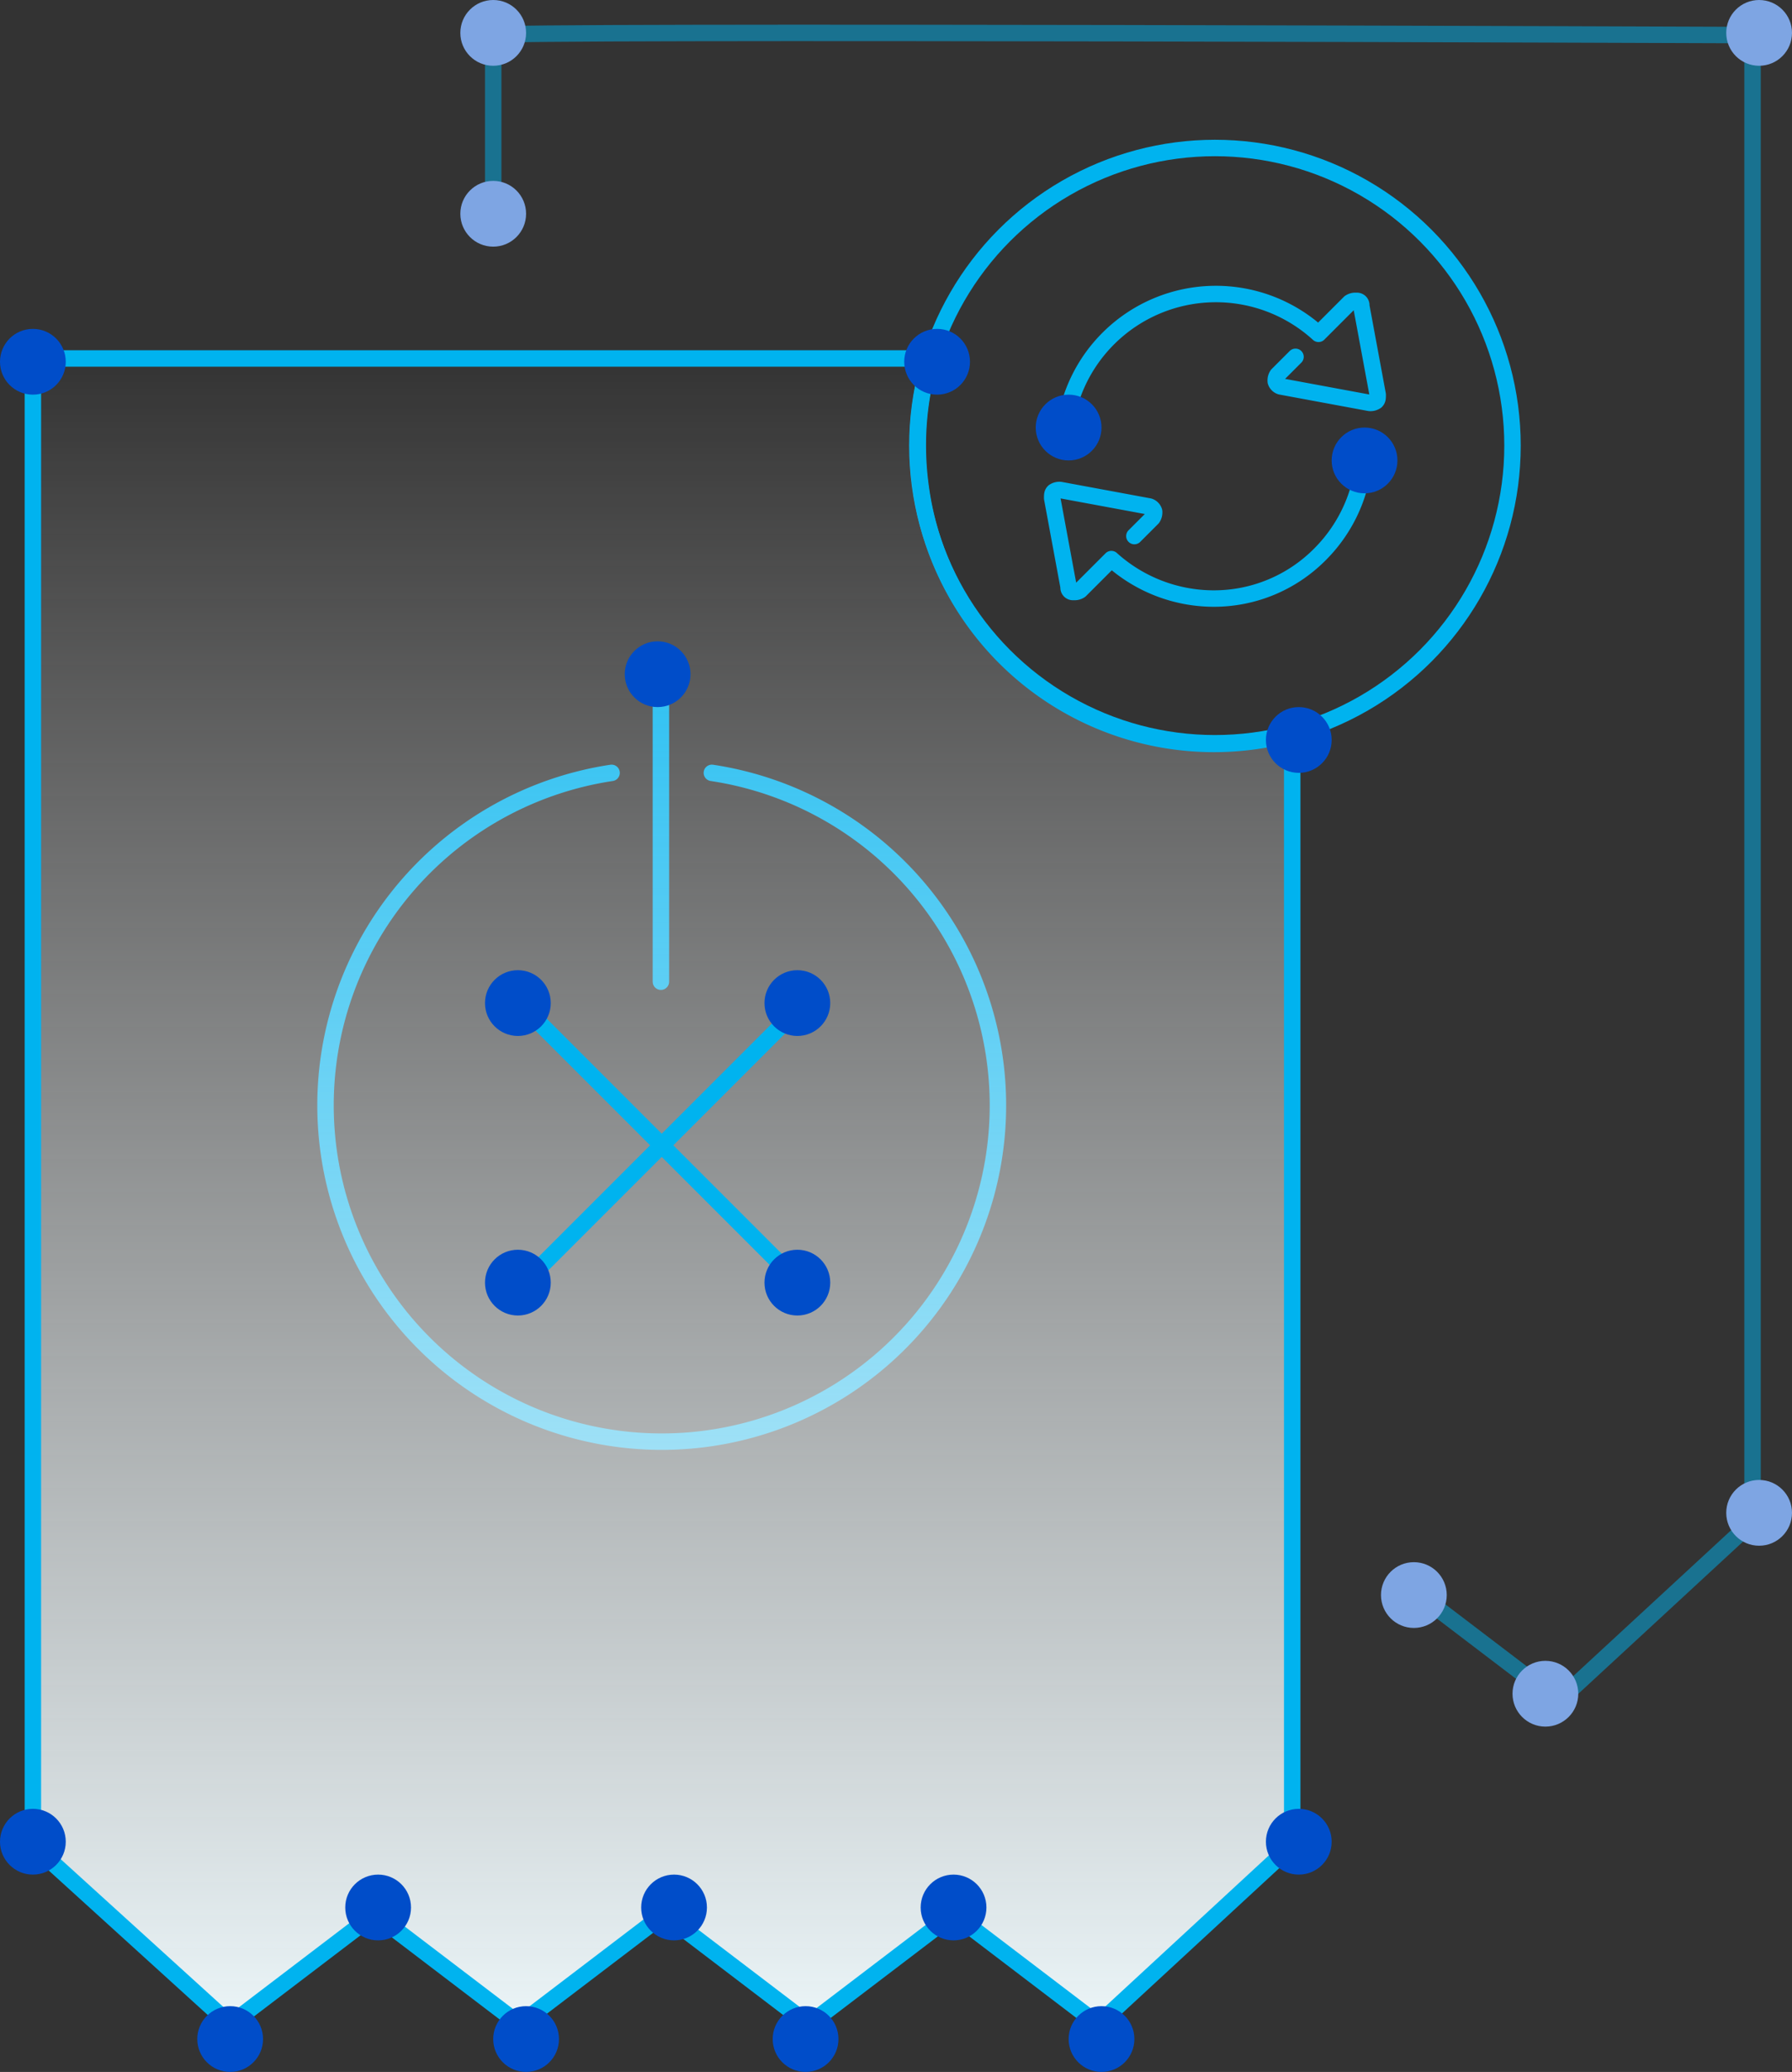 <svg xmlns="http://www.w3.org/2000/svg" xmlns:xlink="http://www.w3.org/1999/xlink" viewBox="0 0 109 126"><rect x="0" y="0" width="109" height="126" fill="#333333" stroke="none"/><defs><style>.a,.b,.e{fill:none;}.a,.b,.c,.e{stroke:#00b3ef;stroke-miterlimit:10;}.a{stroke-linecap:round;stroke-linejoin:round;}.c{fill:url(#a);}.d{fill:#004dc9;}.e{opacity:0.5;}.f{fill:#7ea5e3;}</style><linearGradient id="a" x1="0.5" x2="0.5" y2="1" gradientUnits="objectBoundingBox"><stop offset="0" stop-color="#fff" stop-opacity="0"/><stop offset="1" stop-color="#ebf5f8"/></linearGradient></defs><g transform="translate(-810.5 -6807)"><g transform="translate(471.5 -1028)"><g transform="translate(340.5 7843.5)"><path class="a" d="M41.8,38.5a20.45,20.45,0,1,1-6.1,0"/><line class="a" y2="19.5" transform="translate(38.7 31.7)"/><circle class="b" cx="18.1" cy="18.1" r="18.1" transform="translate(54.3 0.5)"/><path class="c" d="M.5,103.7V13.3H55.1a18.42,18.42,0,0,0-.6,7.8,17.993,17.993,0,0,0,22.6,15v67.6L65.3,114.6l-8.8-6.7-8.8,6.7-8.8-6.7-8.8,6.7-8.8-6.7-8.8,6.7Z"/><path class="a" d="M77.3,13.2l-1.1,1.1a.6.6,0,0,0-.1.4.451.451,0,0,0,.3.3l5.4,1a.6.6,0,0,0,.4-.1c.1-.1.1-.2.1-.4l-1-5.4a.265.265,0,0,0-.3-.3.6.6,0,0,0-.4.1l-1.9,1.9a9.263,9.263,0,0,0-15.5,6.5"/><path class="a" d="M67.5,24.1,68.6,23a.6.6,0,0,0,.1-.4.451.451,0,0,0-.3-.3l-5.4-1a.6.6,0,0,0-.4.1c-.1.1-.1.2-.1.4l1,5.4a.265.265,0,0,0,.3.3.6.6,0,0,0,.4-.1l1.9-1.9a9.305,9.305,0,0,0,6.2,2.4,9.079,9.079,0,0,0,6.5-2.7A9.252,9.252,0,0,0,81.5,19"/><line class="a" x1="15.3" y2="15.3" transform="translate(31.1 53.5)"/><line class="a" x2="15.3" y2="15.3" transform="translate(31.1 53.5)"/></g><circle class="d" cx="2" cy="2" r="2" transform="translate(339 7855)"/><circle class="d" cx="2" cy="2" r="2" transform="translate(394 7855)"/><circle class="d" cx="2" cy="2" r="2" transform="translate(402 7859)"/><circle class="d" cx="2" cy="2" r="2" transform="translate(420 7861)"/><circle class="d" cx="2" cy="2" r="2" transform="translate(416 7878)"/><circle class="d" cx="2" cy="2" r="2" transform="translate(377 7874)"/><circle class="d" cx="2" cy="2" r="2" transform="translate(385.5 7911)"/><circle class="d" cx="2" cy="2" r="2" transform="translate(368.5 7911)"/><circle class="d" cx="2" cy="2" r="2" transform="translate(385.5 7894)"/><circle class="d" cx="2" cy="2" r="2" transform="translate(368.5 7894)"/><circle class="d" cx="2" cy="2" r="2" transform="translate(339 7945)"/><circle class="d" cx="2" cy="2" r="2" transform="translate(351 7957)"/><circle class="d" cx="2" cy="2" r="2" transform="translate(369 7957)"/><circle class="d" cx="2" cy="2" r="2" transform="translate(386 7957)"/><circle class="d" cx="2" cy="2" r="2" transform="translate(404 7957)"/><circle class="d" cx="2" cy="2" r="2" transform="translate(360 7949)"/><circle class="d" cx="2" cy="2" r="2" transform="translate(378 7949)"/><circle class="d" cx="2" cy="2" r="2" transform="translate(395 7949)"/><circle class="d" cx="2" cy="2" r="2" transform="translate(416 7945)"/></g><g transform="translate(433.5 -1027)"><path class="e" d="M56.4,95.3l8.8,6.7L77,91.1V.7S.4.4.4.7V11.9" transform="translate(406.6 7835.434)"/><circle class="f" cx="2" cy="2" r="2" transform="translate(461 7929)"/><circle class="f" cx="2" cy="2" r="2" transform="translate(469 7935)"/><circle class="f" cx="2" cy="2" r="2" transform="translate(482 7924)"/><circle class="f" cx="2" cy="2" r="2" transform="translate(482 7834)"/><circle class="f" cx="2" cy="2" r="2" transform="translate(405 7834)"/><circle class="f" cx="2" cy="2" r="2" transform="translate(405 7845)"/></g></g></svg>
